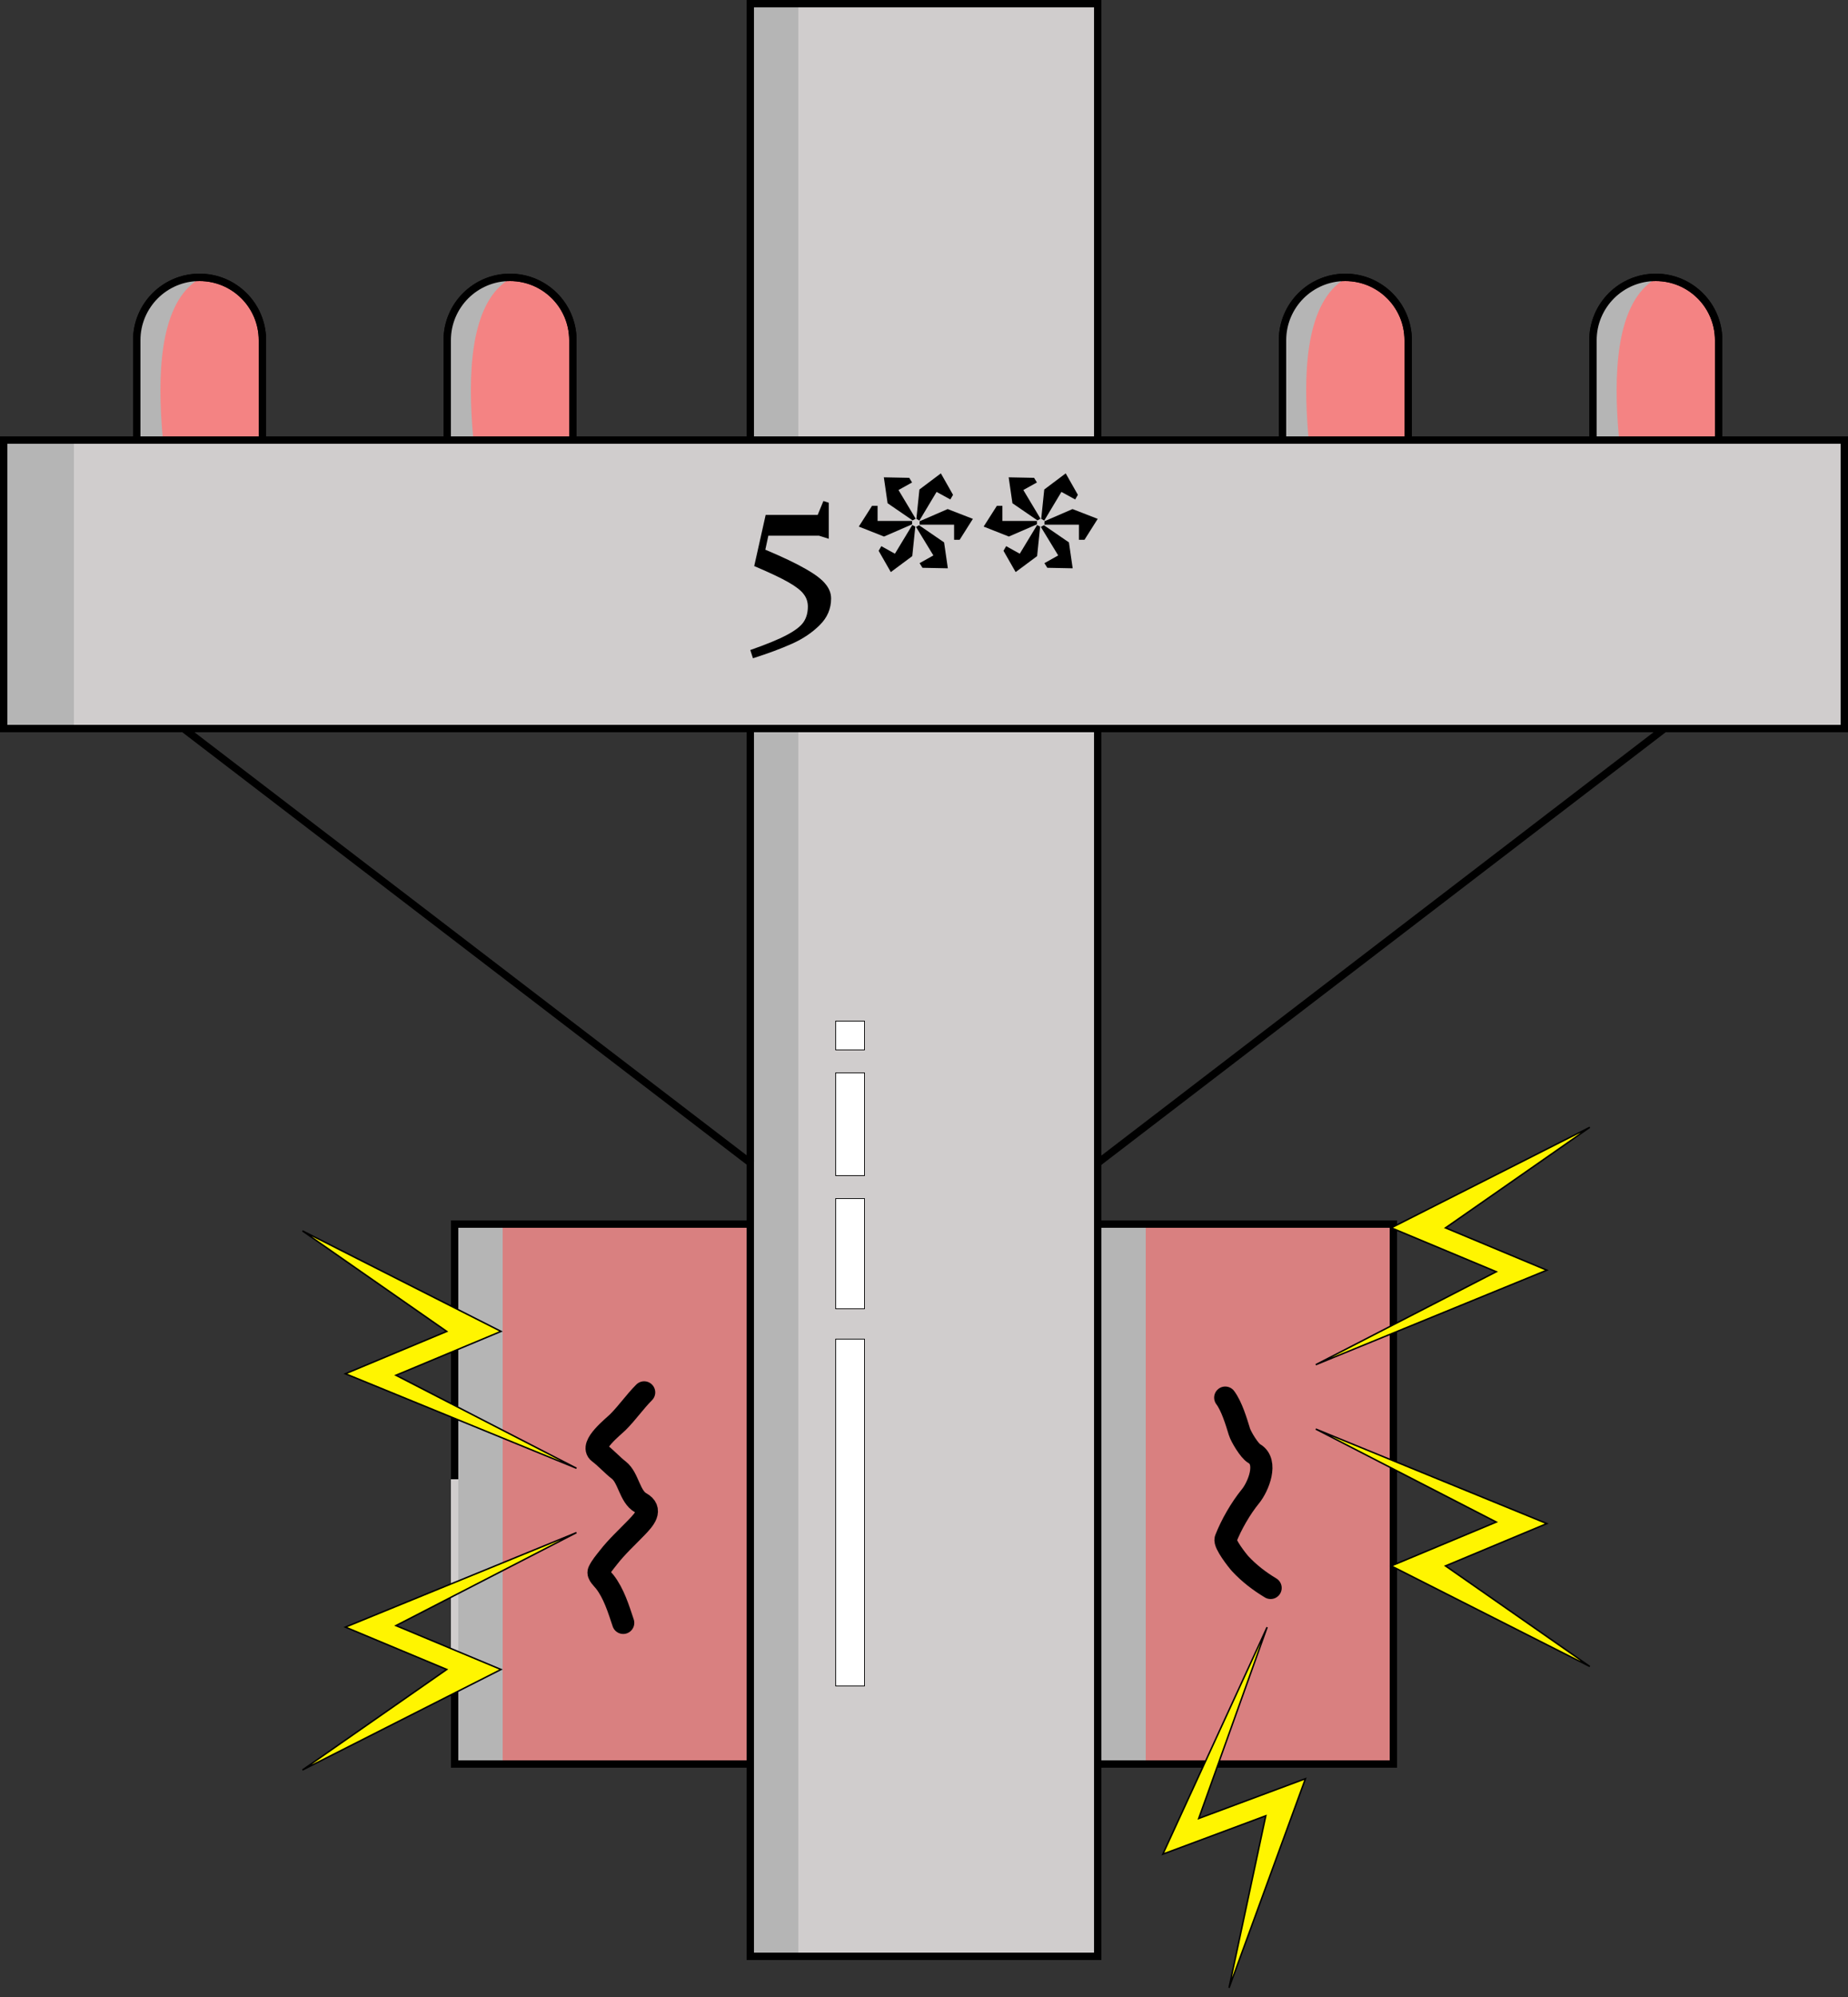 <svg width="250" height="270" viewBox="0 0 250 270" fill="none" xmlns="http://www.w3.org/2000/svg">
    <rect x="0" y="0" width="250" height="270" fill="#333333" stroke="none"/>
    <path d="M61.5 165.5H188.5V238.5H61.5V165.5Z" fill="#D98080" stroke="black"/>
    <rect x="101.5" y="0.5" width="47" height="264" fill="#D0CDCD" stroke="black"/>
    <rect x="0.5" y="59.5" width="249" height="39" fill="#D0CDCD" stroke="black"/>
    <rect x="61" y="200" width="1" height="25" fill="#D0CDCD"/>
    <rect x="102" y="99" width="6" height="165" fill="#B5B5B5"/>
    <rect x="62" y="166" width="6" height="72" fill="#B5B5B5"/>
    <rect x="102" y="1" width="6" height="58" fill="#B5B5B5"/>
    <rect x="1" y="60" width="9" height="38" fill="#B5B5B5"/>
    <rect x="149" y="166" width="6" height="72" fill="#B5B5B5"/>
    <rect x="113.05" y="145.05" width="3.9" height="13.9" fill="white" stroke="black" stroke-width="0.1"/>
    <rect x="113.05" y="138.05" width="3.9" height="3.9" fill="white" stroke="black" stroke-width="0.1"/>
    <rect x="113.05" y="162.05" width="3.9" height="14.9" fill="white" stroke="black" stroke-width="0.1"/>
    <rect x="113.05" y="181.05" width="3.9" height="46.9" fill="white" stroke="black" stroke-width="0.1"/>
    <path d="M18.5 46C18.5 41.306 22.306 37.5 27 37.5C31.694 37.5 35.5 41.306 35.5 46V59.5H18.5V46Z" fill="#F48383" stroke="black"/>
    <path d="M20 42L21 40.5L21.5 40L22 39.5L22.5 39L24.5 38H26.5C21.543 41.5 21.278 50.843 22 59H21.5H19V45.5C19 45.5 18.951 44.793 19 44.5C19.009 44.29 19.42 43.359 19.5 43L20 42Z" fill="#B5B5B5"/>
    <path d="M18.5 46C18.5 41.306 22.306 37.5 27 37.5C31.694 37.5 35.5 41.306 35.5 46V59.5H18.5V46Z" stroke="black"/>
    <path d="M173.5 46C173.5 41.306 177.306 37.5 182 37.5C186.694 37.5 190.5 41.306 190.5 46V59.5H173.5V46Z" fill="#F48383" stroke="black"/>
    <path d="M175 42L176 40.5L176.5 40L177 39.5L177.5 39L179.5 38H181.5C176.543 41.5 176.278 50.843 177 59H176.5H174V45.5C174 45.5 173.951 44.793 174 44.5C174.009 44.29 174.42 43.359 174.5 43L175 42Z" fill="#B5B5B5"/>
    <path d="M173.5 46C173.5 41.306 177.306 37.5 182 37.5C186.694 37.5 190.5 41.306 190.5 46V59.5H173.5V46Z" stroke="black"/>
    <path d="M60.5 46C60.5 41.306 64.306 37.5 69 37.5C73.694 37.5 77.5 41.306 77.5 46V59.5H60.5V46Z" fill="#F48383" stroke="black"/>
    <path d="M62 42L63 40.5L63.5 40L64 39.5L64.5 39L66.5 38H68.5C63.543 41.5 63.278 50.843 64 59H63.5H61V45.5C61 45.5 60.951 44.793 61 44.5C61.009 44.29 61.42 43.359 61.5 43L62 42Z" fill="#B5B5B5"/>
    <path d="M60.5 46C60.5 41.306 64.306 37.5 69 37.5C73.694 37.5 77.5 41.306 77.5 46V59.5H60.5V46Z" stroke="black"/>
    <path d="M215.5 46C215.5 41.306 219.306 37.5 224 37.5C228.694 37.5 232.5 41.306 232.5 46V59.5H215.5V46Z" fill="#F48383" stroke="black"/>
    <path d="M217 42L218 40.5L218.5 40L219 39.5L219.5 39L221.5 38H223.5C218.543 41.5 218.278 50.843 219 59H218.5H216V45.5C216 45.5 215.951 44.793 216 44.5C216.009 44.29 216.42 43.359 216.5 43L217 42Z" fill="#B5B5B5"/>
    <path d="M215.5 46C215.5 41.306 219.306 37.5 224 37.5C228.694 37.5 232.5 41.306 232.5 46V59.5H215.5V46Z" stroke="black"/>
    <line x1="225.304" y1="98.397" x2="148.304" y2="157.397" stroke="black"/>
    <line y1="-0.5" x2="97.005" y2="-0.5" transform="matrix(0.794 0.608 0.608 -0.794 25 98)" stroke="black"/>
    <path d="M188.21 166.008L215.07 152.415L195.546 166.012L209.255 171.734L178 184.512L202.422 171.94L188.21 166.008Z" fill="#FFF500" stroke="black" stroke-width="0.2"/>
    <path d="M176.599 240.489L166.265 268.763L171.238 245.497L157.316 250.681L171.417 220L162.166 245.863L176.599 240.489Z" fill="#FFF500" stroke="black" stroke-width="0.2"/>
    <path d="M67.776 180.008L40.915 166.415L60.439 180.012L46.73 185.734L77.985 198.512L53.563 185.94L67.776 180.008Z" fill="#FFF500" stroke="black" stroke-width="0.2"/>
    <path d="M188.21 211.719L215.07 225.312L195.546 211.715L209.255 205.992L178 193.214L202.422 205.786L188.21 211.719Z" fill="#FFF500" stroke="black" stroke-width="0.2"/>
    <path d="M67.776 225.719L40.915 239.312L60.439 225.715L46.73 219.992L77.985 207.214L53.563 219.786L67.776 225.719Z" fill="#FFF500" stroke="black" stroke-width="0.2"/>
    <path d="M165.752 188.963C166.63 190.133 167.245 192.194 167.667 193.567C167.883 194.268 169.02 196.152 169.661 196.518C171.628 197.642 170.193 201.044 169.175 202.288C167.852 203.906 166.568 206.124 165.805 208.085C165.573 208.681 167.392 211.006 167.798 211.443C168.992 212.725 170.382 213.79 171.89 214.695" stroke="black" stroke-width="3" stroke-linecap="round"/>
    <path d="M87.141 188.255C85.877 189.519 84.866 191.003 83.6 192.268C82.983 192.885 79.715 195.423 81.016 196.4C82.003 197.14 82.773 198.038 83.718 198.773C85.026 199.79 85.175 202.35 86.669 203.18C88.349 204.113 87.167 205.421 86.144 206.485C84.841 207.84 83.459 209.093 82.315 210.564C81.873 211.132 81.3 211.785 81.003 212.452C80.813 212.881 81.502 213.465 81.817 213.869C83.035 215.436 83.675 217.516 84.308 219.416" stroke="black" stroke-width="3" stroke-linecap="round"/>
    <path d="M140.857 70.151L141.268 66.182L144.171 64L145.815 66.902L145.452 67.528L143.59 66.507L141.268 70.383L140.857 70.151ZM140.76 70.128L140.349 70.36L136.963 68.039L136.455 64.534L139.89 64.603L140.277 65.23L138.438 66.252L140.76 70.128ZM133.069 71.196L134.859 68.387H135.608V70.43H140.277V70.894L136.479 72.542L133.069 71.196ZM146.71 72.983H145.96V70.941H141.292V70.476L145.09 68.828L148.5 70.151L146.71 72.983ZM140.712 71.196L140.301 75.189L137.398 77.347L135.754 74.469L136.116 73.842L137.955 74.864L140.301 70.987L140.712 71.196ZM145.114 76.837L141.679 76.767L141.292 76.14L143.155 75.096L140.809 71.242L141.22 71.01L144.606 73.332L145.114 76.837Z" fill="black"/>
    <path d="M123.969 70.151L124.38 66.182L127.282 64L128.927 66.902L128.564 67.528L126.702 66.507L124.38 70.383L123.969 70.151ZM123.872 70.128L123.461 70.36L120.075 68.039L119.567 64.534L123.001 64.603L123.388 65.23L121.55 66.252L123.872 70.128ZM116.181 71.196L117.971 68.387H118.72V70.43H123.388V70.894L119.591 72.542L116.181 71.196ZM129.822 72.983H129.072V70.941H124.404V70.476L128.202 68.828L131.612 70.151L129.822 72.983ZM123.824 71.196L123.413 75.189L120.51 77.347L118.865 74.469L119.228 73.842L121.066 74.864L123.413 70.987L123.824 71.196ZM128.226 76.837L124.791 76.767L124.404 76.14L126.267 75.096L123.92 71.242L124.332 71.01L127.718 73.332L128.226 76.837Z" fill="black"/>
    <path d="M103.556 74.33C105.942 75.335 107.772 76.21 109.046 76.953C110.32 77.68 111.199 78.353 111.683 78.972C112.182 79.576 112.432 80.226 112.432 80.922C112.432 82.299 111.924 83.491 110.909 84.497C109.893 85.518 108.643 86.362 107.16 87.027C105.676 87.692 103.911 88.35 101.863 89L101.5 87.886C103.709 87.112 105.362 86.431 106.458 85.843C107.571 85.255 108.321 84.675 108.708 84.102C109.095 83.53 109.288 82.833 109.288 82.013C109.288 81.379 109.103 80.821 108.732 80.342C108.377 79.847 107.684 79.305 106.652 78.717C105.62 78.129 104.08 77.401 102.032 76.535L103.58 69.618H110.618L111.392 67.737L112.118 67.969V72.844L110.788 72.426H103.943L103.532 74.33H103.556Z" fill="black"/>
</svg>
